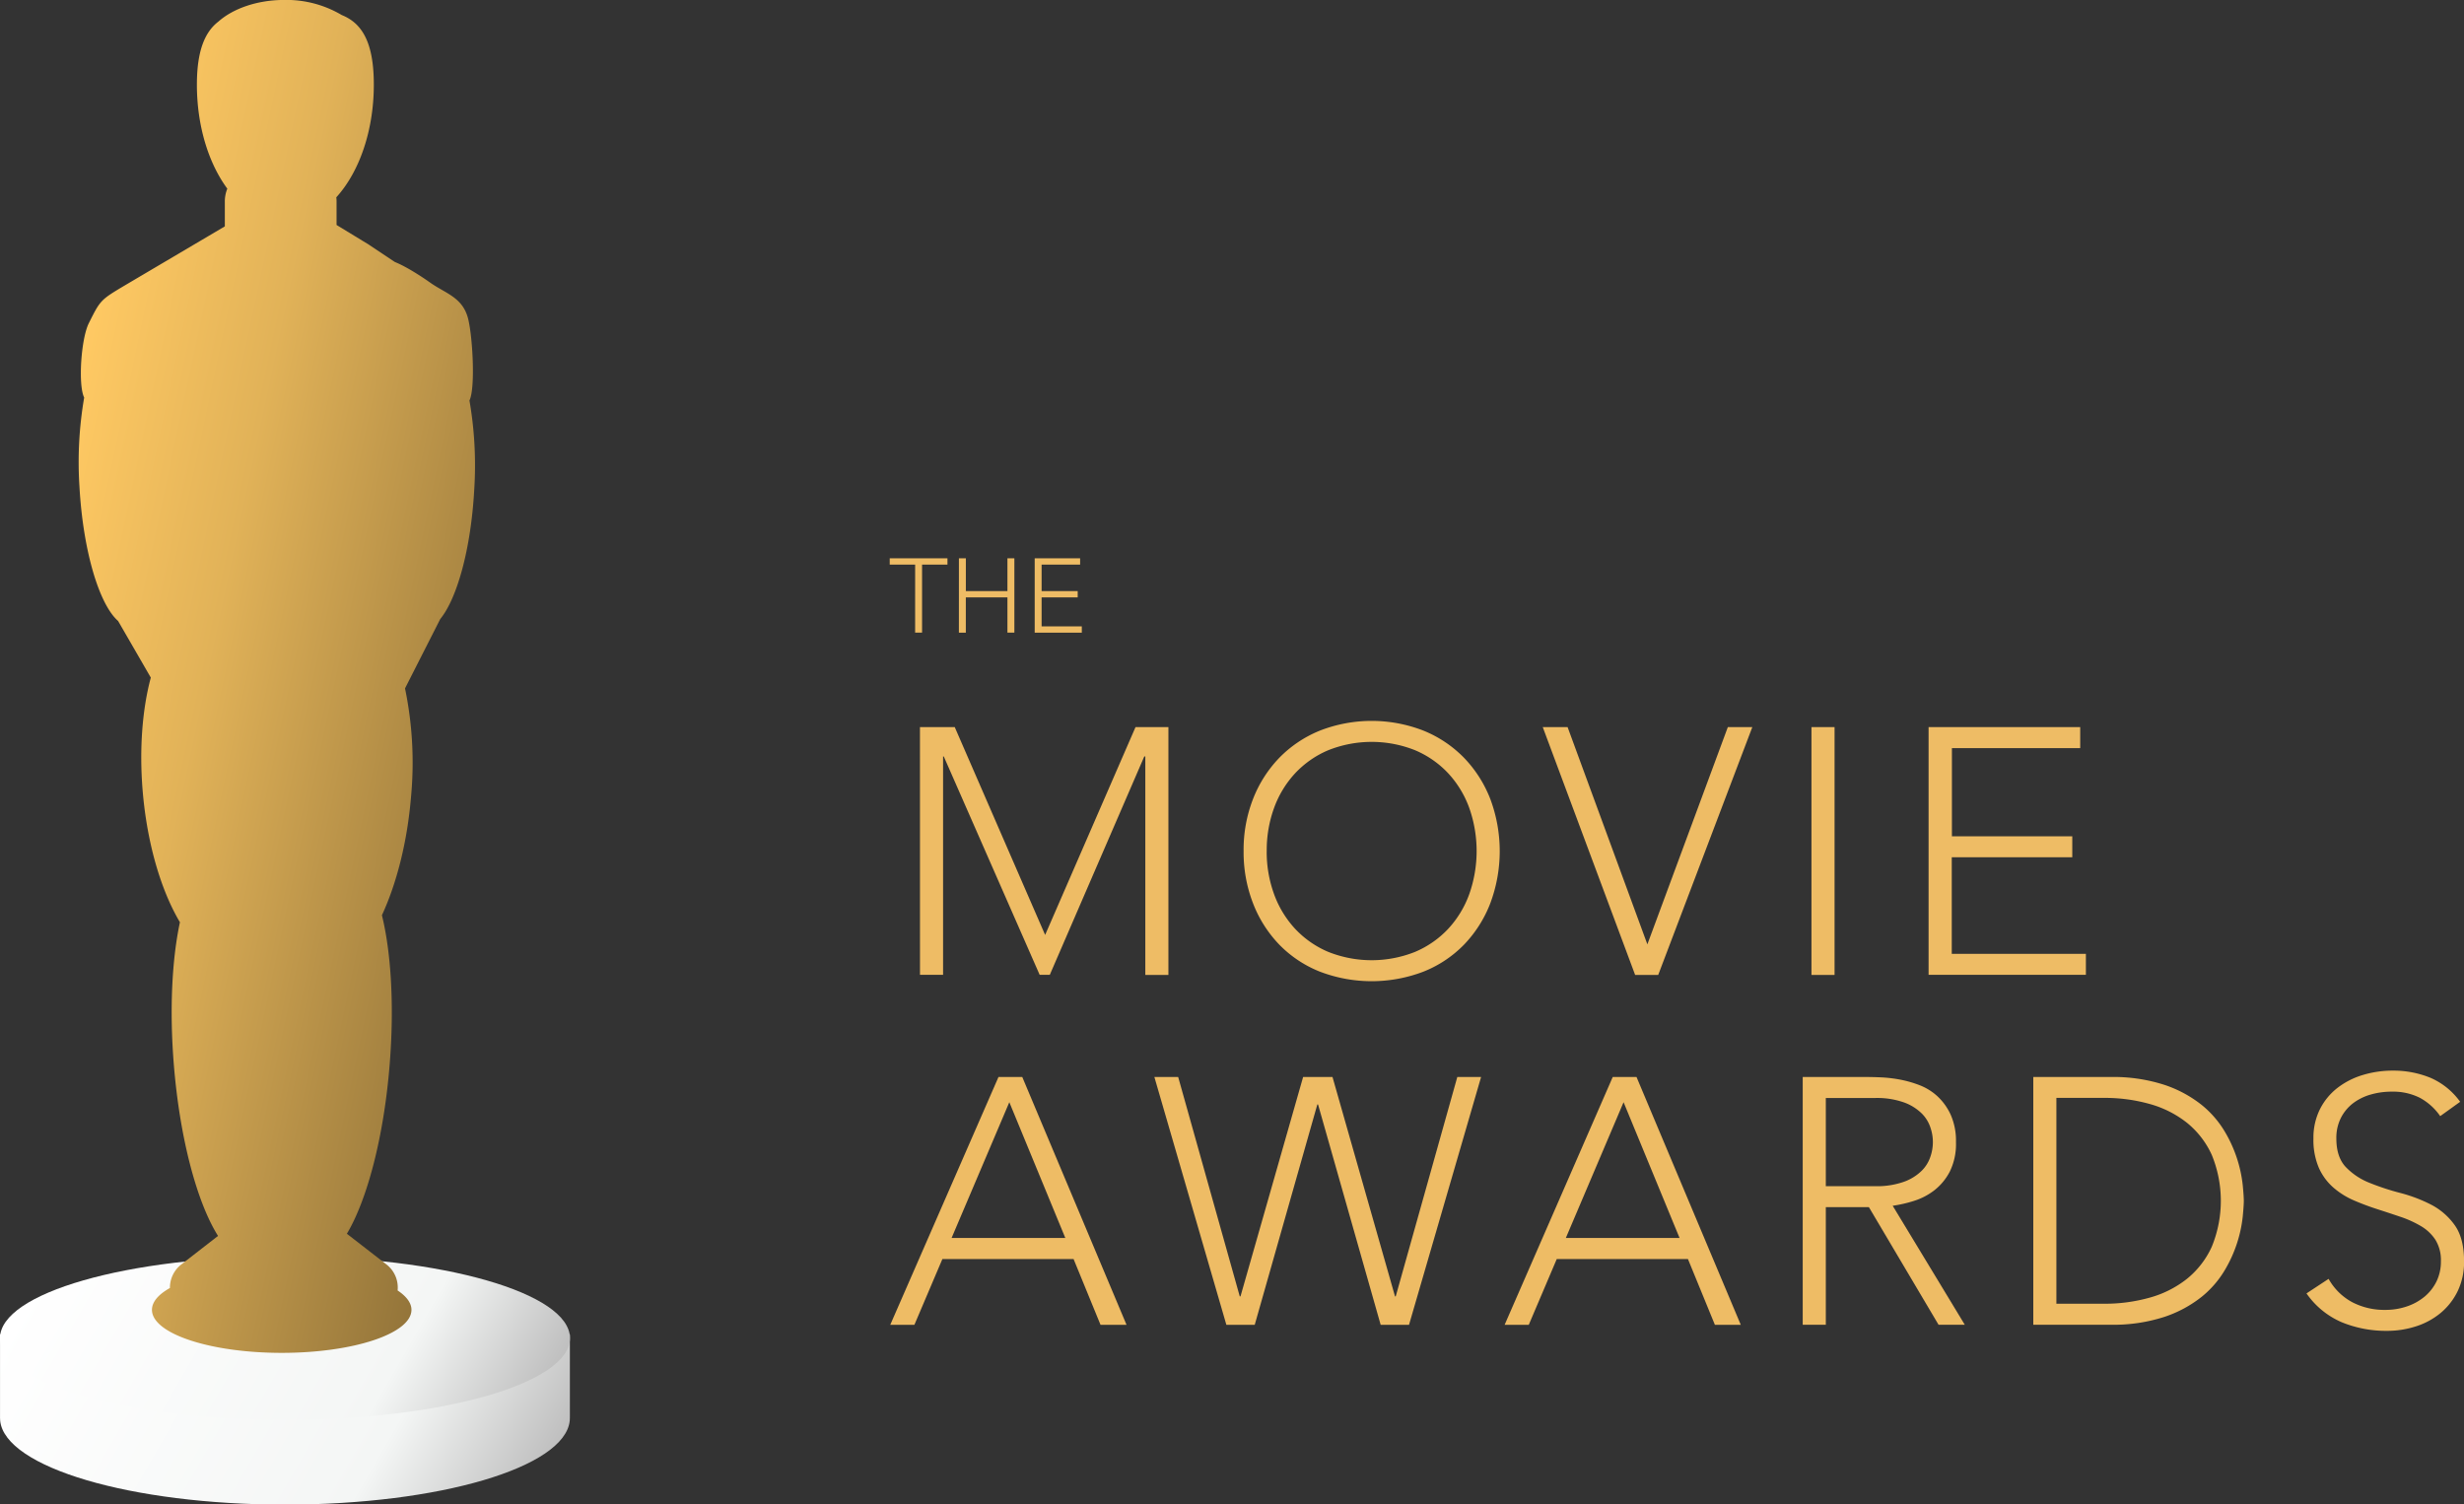 <svg id="Layer_1" data-name="Layer 1" xmlns="http://www.w3.org/2000/svg" xmlns:xlink="http://www.w3.org/1999/xlink" viewBox="0 0 845.08 516"><rect x="0" y="0" width="845.08" height="516" fill="#333333" stroke="none"/><defs><style>.cls-1{fill:url(#linear-gradient);}.cls-2{fill:url(#linear-gradient-2);}.cls-3{fill:url(#linear-gradient-3);}.cls-4{fill:url(#linear-gradient-5);}.cls-5{fill:url(#linear-gradient-6);}.cls-6{fill:url(#linear-gradient-8);}.cls-7{fill:url(#linear-gradient-9);}.cls-8{fill:url(#linear-gradient-16);}.cls-9{fill:#eebc65;}</style><linearGradient id="linear-gradient" x1="82.18" y1="542.91" x2="242.32" y2="635.37" gradientUnits="userSpaceOnUse"><stop offset="0" stop-color="#fff"/><stop offset="0.72" stop-color="#f4f6f5"/><stop offset="1" stop-color="#bfbfbf"/></linearGradient><linearGradient id="linear-gradient-2" x1="23.43" y1="416.05" x2="172.06" y2="501.86" xlink:href="#linear-gradient"/><linearGradient id="linear-gradient-3" x1="159.99" y1="528.08" x2="163.16" y2="528.75" gradientUnits="userSpaceOnUse"><stop offset="0" stop-color="#ffc963"/><stop offset="0.36" stop-color="#e1b258"/><stop offset="1" stop-color="#94753a"/></linearGradient><linearGradient id="linear-gradient-5" x1="147.91" y1="547.2" x2="150.82" y2="547.82" xlink:href="#linear-gradient-3"/><linearGradient id="linear-gradient-6" x1="159.96" y1="528.24" x2="163.12" y2="528.92" xlink:href="#linear-gradient-3"/><linearGradient id="linear-gradient-8" x1="160.39" y1="528.16" x2="163.16" y2="528.75" xlink:href="#linear-gradient-3"/><linearGradient id="linear-gradient-9" x1="170.89" y1="551.08" x2="177.71" y2="552.52" xlink:href="#linear-gradient-3"/><linearGradient id="linear-gradient-16" x1="73.61" y1="328.09" x2="248.91" y2="365.35" xlink:href="#linear-gradient-3"/></defs><title>award_logo</title><path class="cls-1" d="M261,571.71v28.7c0,.32,0,.63-.05,1-1.65,16-44.74,28.75-97.67,28.75s-96-12.79-97.67-28.75c0-.32-.05-.63-.05-1v-28.7Z" transform="translate(-65.55 -114.11)"/><ellipse class="cls-2" cx="97.74" cy="458.95" rx="97.74" ry="28.04"/><path class="cls-3" d="M163.83,525.6c0,.12-.06.24-.08.36-.47,2.1-1,4.07-1.55,5.88-.52-1.67-1-3.47-1.45-5.39l-.21-1a11.48,11.48,0,0,1,2.41.27C163.24,525.69,163.54,525.64,163.83,525.6Z" transform="translate(-65.55 -114.11)"/><path class="cls-3" d="M163.83,525.6c0,.12-.06.24-.08.36-.47,2.1-1,4.07-1.55,5.88-.52-1.67-1-3.47-1.45-5.39l-.21-1a11.48,11.48,0,0,1,2.41.27C163.24,525.69,163.54,525.64,163.83,525.6Z" transform="translate(-65.55 -114.11)"/><path class="cls-4" d="M150.55,549.11l-.6.06a10.05,10.05,0,0,1-1.73-3.44,6,6,0,0,0,.68.22A11.89,11.89,0,0,0,150.55,549.11Z" transform="translate(-65.55 -114.11)"/><path class="cls-5" d="M163.75,526c-.47,2.1-1,4.07-1.55,5.88-.52-1.67-1-3.47-1.45-5.39l-.21-1a11.48,11.48,0,0,1,2.41.27A7.2,7.2,0,0,1,163.75,526Z" transform="translate(-65.55 -114.11)"/><path class="cls-4" d="M150.55,549.11l-.6.06a10.05,10.05,0,0,1-1.73-3.44,6,6,0,0,0,.68.22A11.89,11.89,0,0,0,150.55,549.11Z" transform="translate(-65.55 -114.11)"/><path class="cls-6" d="M163.83,525.6c0,.12-.06.24-.08.36-.47,2.1-1,4.07-1.55,5.88-.52-1.67-1-3.47-1.45-5.39a10.79,10.79,0,0,1,2.2-.69C163.24,525.69,163.54,525.64,163.83,525.6Z" transform="translate(-65.55 -114.11)"/><path class="cls-7" d="M178.33,549.6a12,12,0,0,1-8.06,4.4l3.78-2.93a10.72,10.72,0,0,0,1.79-1.77Q177.1,549.44,178.33,549.6Z" transform="translate(-65.55 -114.11)"/><path class="cls-3" d="M163.83,525.6c0,.12-.06.24-.08.36-.47,2.1-1,4.07-1.55,5.88-.52-1.67-1-3.47-1.45-5.39l-.21-1a11.48,11.48,0,0,1,2.41.27C163.24,525.69,163.54,525.64,163.83,525.6Z" transform="translate(-65.55 -114.11)"/><path class="cls-7" d="M178.33,549.6a12,12,0,0,1-8.06,4.4l3.78-2.93a10.72,10.72,0,0,0,1.79-1.77Q177.1,549.44,178.33,549.6Z" transform="translate(-65.55 -114.11)"/><path class="cls-7" d="M178.33,549.6a12,12,0,0,1-8.06,4.4l3.78-2.93a10.72,10.72,0,0,0,1.79-1.77Q177.1,549.44,178.33,549.6Z" transform="translate(-65.55 -114.11)"/><path class="cls-4" d="M148.9,546a11.89,11.89,0,0,0,1.65,3.16l-.6.06a10.05,10.05,0,0,1-1.73-3.44A6,6,0,0,0,148.9,546Z" transform="translate(-65.55 -114.11)"/><path class="cls-3" d="M163,525.76c.29-.07.59-.12.88-.16,0,.12-.06.24-.08.36-.47,2.1-1,4.07-1.55,5.88-.52-1.67-1-3.47-1.45-5.39l-.21-1A11.48,11.48,0,0,1,163,525.76Z" transform="translate(-65.55 -114.11)"/><path class="cls-7" d="M178.33,549.6a12,12,0,0,1-8.06,4.4l3.78-2.93a10.72,10.72,0,0,0,1.79-1.77Q177.1,549.44,178.33,549.6Z" transform="translate(-65.55 -114.11)"/><path class="cls-8" d="M228.19,282.2c-1.12,20.12-5.86,37.16-11.65,44.23l-12.08,23.78a125.22,125.22,0,0,1,2.08,37c-1.29,15.76-5,30-10,40.8,3.14,12.8,4.28,31.1,2.65,51.25-2,24.91-7.75,46.42-14.67,58L198,547.71a10,10,0,0,1,3.92,9c3,2,4.75,4.25,4.75,6.64,0,8.15-19.92,14.76-44.5,14.76s-44.5-6.61-44.5-14.76c0-2.74,2.25-5.3,6.16-7.49a10.09,10.09,0,0,1,4-8.15L140.33,538c-7.14-11.31-13.1-33.25-15.16-58.74-1.53-18.92-.62-36.21,2.09-48.84-6.45-10.82-11.29-27-12.79-45.18-1.19-14.57-.06-28.07,2.8-38.73l-11.21-19.41c-6.5-5.69-12-24-13.25-45.92a130.61,130.61,0,0,1,1.61-30.71c-2.14-4.34-1.06-20.2,1.58-25.49,4-8,4-8,12.56-13.1l34.1-20.13v-8.53a11.73,11.73,0,0,1,.85-4.4c-6.39-8.67-10.43-21.44-10.43-35.69,0-11.68,2.78-18.08,7.35-21.6,5.1-4.51,13.36-7.44,22.67-7.44a37.24,37.24,0,0,1,19.66,5.18h0c6.74,2.71,11,9,11,23.85,0,16-5.08,30.1-12.87,38.67a11,11,0,0,1,.09,1.42v8.06l11,6.7s9,6,9,6c5,2,11.84,6.88,12,7,5.28,3.76,11,5,13,12,1.62,5.69,2.72,24.15.58,28.49A130.08,130.08,0,0,1,228.19,282.2Z" transform="translate(-65.55 -114.11)"/><path class="cls-9" d="M408,483.5h8.16l35.76,85H443l-9.24-22.56h-45l-9.6,22.56h-8.28Zm3.72,8.64-19.8,46.56h39Z" transform="translate(-65.55 -114.11)"/><path class="cls-9" d="M461.47,483.5h8.16l21.12,75.24H491l21.48-75.24h10.08L544,558.74h.24l21.12-75.24h8.16l-24.72,85h-9.72l-21.48-75.6h-.24l-21.48,75.6h-9.72Z" transform="translate(-65.55 -114.11)"/><path class="cls-9" d="M618.67,483.5h8.16l35.76,85h-8.88l-9.24-22.56h-45l-9.6,22.56h-8.28Zm3.72,8.64-19.8,46.56h39Z" transform="translate(-65.55 -114.11)"/><path class="cls-9" d="M683.83,483.5h22.32q1.68,0,4.56.12a46.84,46.84,0,0,1,6.24.72,38.43,38.43,0,0,1,6.84,1.92,19.39,19.39,0,0,1,6.24,3.84,20,20,0,0,1,4.56,6.36,22,22,0,0,1,1.8,9.36,21.41,21.41,0,0,1-2.1,10.08,19.55,19.55,0,0,1-5.28,6.42,22.19,22.19,0,0,1-7,3.66,45.32,45.32,0,0,1-7.32,1.68l24.72,40.8h-9l-23.88-40.32H691.75v40.32h-7.92Zm7.92,37.44h16.8a27.7,27.7,0,0,0,10.14-1.56,16.8,16.8,0,0,0,6.06-3.84,12.16,12.16,0,0,0,2.94-4.92,15.16,15.16,0,0,0,0-9.6,12.18,12.18,0,0,0-2.94-4.92,16.85,16.85,0,0,0-6.06-3.84,27.72,27.72,0,0,0-10.14-1.56h-16.8Z" transform="translate(-65.55 -114.11)"/><path class="cls-9" d="M762.91,483.5h26.28a56.78,56.78,0,0,1,18.72,2.7,41.68,41.68,0,0,1,12.78,6.9,34.31,34.31,0,0,1,8,9.3,45.44,45.44,0,0,1,6.06,18.24q.36,3.78.36,5.34t-.36,5.34a45.44,45.44,0,0,1-6.06,18.24,34.25,34.25,0,0,1-8,9.3,41.64,41.64,0,0,1-12.78,6.9,56.81,56.81,0,0,1-18.72,2.7H762.91Zm7.92,77.76h16.32a56.77,56.77,0,0,0,15.72-2.1,36,36,0,0,0,12.72-6.42,30.25,30.25,0,0,0,8.52-11,41.46,41.46,0,0,0,0-31.56,30.25,30.25,0,0,0-8.52-11,36,36,0,0,0-12.72-6.42,56.84,56.84,0,0,0-15.72-2.1H770.83Z" transform="translate(-65.55 -114.11)"/><path class="cls-9" d="M864.19,552.73a20.3,20.3,0,0,0,8.1,8,23.83,23.83,0,0,0,11.34,2.64,22.65,22.65,0,0,0,7.44-1.2,19,19,0,0,0,6.06-3.36,15.84,15.84,0,0,0,4.08-5.22,15.48,15.48,0,0,0,1.5-6.9,13.26,13.26,0,0,0-1.86-7.32,14.93,14.93,0,0,0-5-4.74,36.72,36.72,0,0,0-7-3.18q-3.9-1.32-8-2.64t-8-3a26.89,26.89,0,0,1-7-4.38,19.49,19.49,0,0,1-5-6.78,24.24,24.24,0,0,1-1.86-10.08,21.85,21.85,0,0,1,2.22-10,21.42,21.42,0,0,1,6-7.32,26.72,26.72,0,0,1,8.7-4.44,35.23,35.23,0,0,1,10.32-1.5,33.41,33.41,0,0,1,12.9,2.46A24.51,24.51,0,0,1,909.31,492l-6.84,4.92a20.11,20.11,0,0,0-7-6.3,20.37,20.37,0,0,0-9.54-2.1,25.93,25.93,0,0,0-7.32,1,18.29,18.29,0,0,0-6.06,3,14.77,14.77,0,0,0-4.14,5,15.14,15.14,0,0,0-1.56,7.08q0,6.36,3.24,9.78a22.85,22.85,0,0,0,8.1,5.4,85.7,85.7,0,0,0,10.56,3.48,51.26,51.26,0,0,1,10.56,4,22.78,22.78,0,0,1,8.1,7q3.24,4.5,3.24,12.42a23,23,0,0,1-2.16,10.2,22.45,22.45,0,0,1-5.82,7.5,25.17,25.17,0,0,1-8.46,4.62,32.06,32.06,0,0,1-10,1.56,40,40,0,0,1-15.48-2.94,28.3,28.3,0,0,1-12.12-9.9Z" transform="translate(-65.55 -114.11)"/><path class="cls-9" d="M379.42,307.76H370.7V305.6h19.8v2.16h-8.71v23.33h-2.38Z" transform="translate(-65.55 -114.11)"/><path class="cls-9" d="M394.43,305.6h2.38v11.23h14.26V305.6h2.38v25.49h-2.38V319H396.8v12.1h-2.38Z" transform="translate(-65.55 -114.11)"/><path class="cls-9" d="M420.42,305.6H436v2.16H422.79v9.07h12.38V319H422.79v9.94h13.79v2.16H420.42Z" transform="translate(-65.55 -114.11)"/><path class="cls-9" d="M381.07,363.49H393l31,71.28,31-71.28h11.28v85h-7.92V373.57H458l-32.4,74.88h-3.48l-32.88-74.88H389v74.88h-7.92Z" transform="translate(-65.55 -114.11)"/><path class="cls-9" d="M492.07,406a48,48,0,0,1,3.24-17.88,42.57,42.57,0,0,1,9-14.1,40.84,40.84,0,0,1,13.86-9.3,48.93,48.93,0,0,1,35.64,0,40.85,40.85,0,0,1,13.86,9.3,42.57,42.57,0,0,1,9,14.1,51.12,51.12,0,0,1,0,35.82,42.42,42.42,0,0,1-9,14.16,40.13,40.13,0,0,1-13.86,9.24,49.77,49.77,0,0,1-35.64,0,40.13,40.13,0,0,1-13.86-9.24,42.42,42.42,0,0,1-9-14.16A48.49,48.49,0,0,1,492.07,406Zm7.92,0a42.35,42.35,0,0,0,2.52,14.76,35.06,35.06,0,0,0,7.2,11.88,33.3,33.3,0,0,0,11.34,7.92,40.19,40.19,0,0,0,29.88,0,33.3,33.3,0,0,0,11.34-7.92,35,35,0,0,0,7.2-11.88,44.48,44.48,0,0,0,0-29.52,35,35,0,0,0-7.2-11.88,33.3,33.3,0,0,0-11.34-7.92,40.19,40.19,0,0,0-29.88,0,33.29,33.29,0,0,0-11.34,7.92,35.06,35.06,0,0,0-7.2,11.88A42.35,42.35,0,0,0,500,406Z" transform="translate(-65.55 -114.11)"/><path class="cls-9" d="M594.67,363.49h8.52L630.55,438l27.6-74.52h8.4l-32.28,85h-7.92Z" transform="translate(-65.55 -114.11)"/><path class="cls-9" d="M686.83,363.49h7.92v85h-7.92Z" transform="translate(-65.55 -114.11)"/><path class="cls-9" d="M727,363.49h52v7.2h-44v30.24h41.28v7.2H734.95v33.12h46v7.2H727Z" transform="translate(-65.55 -114.11)"/></svg>